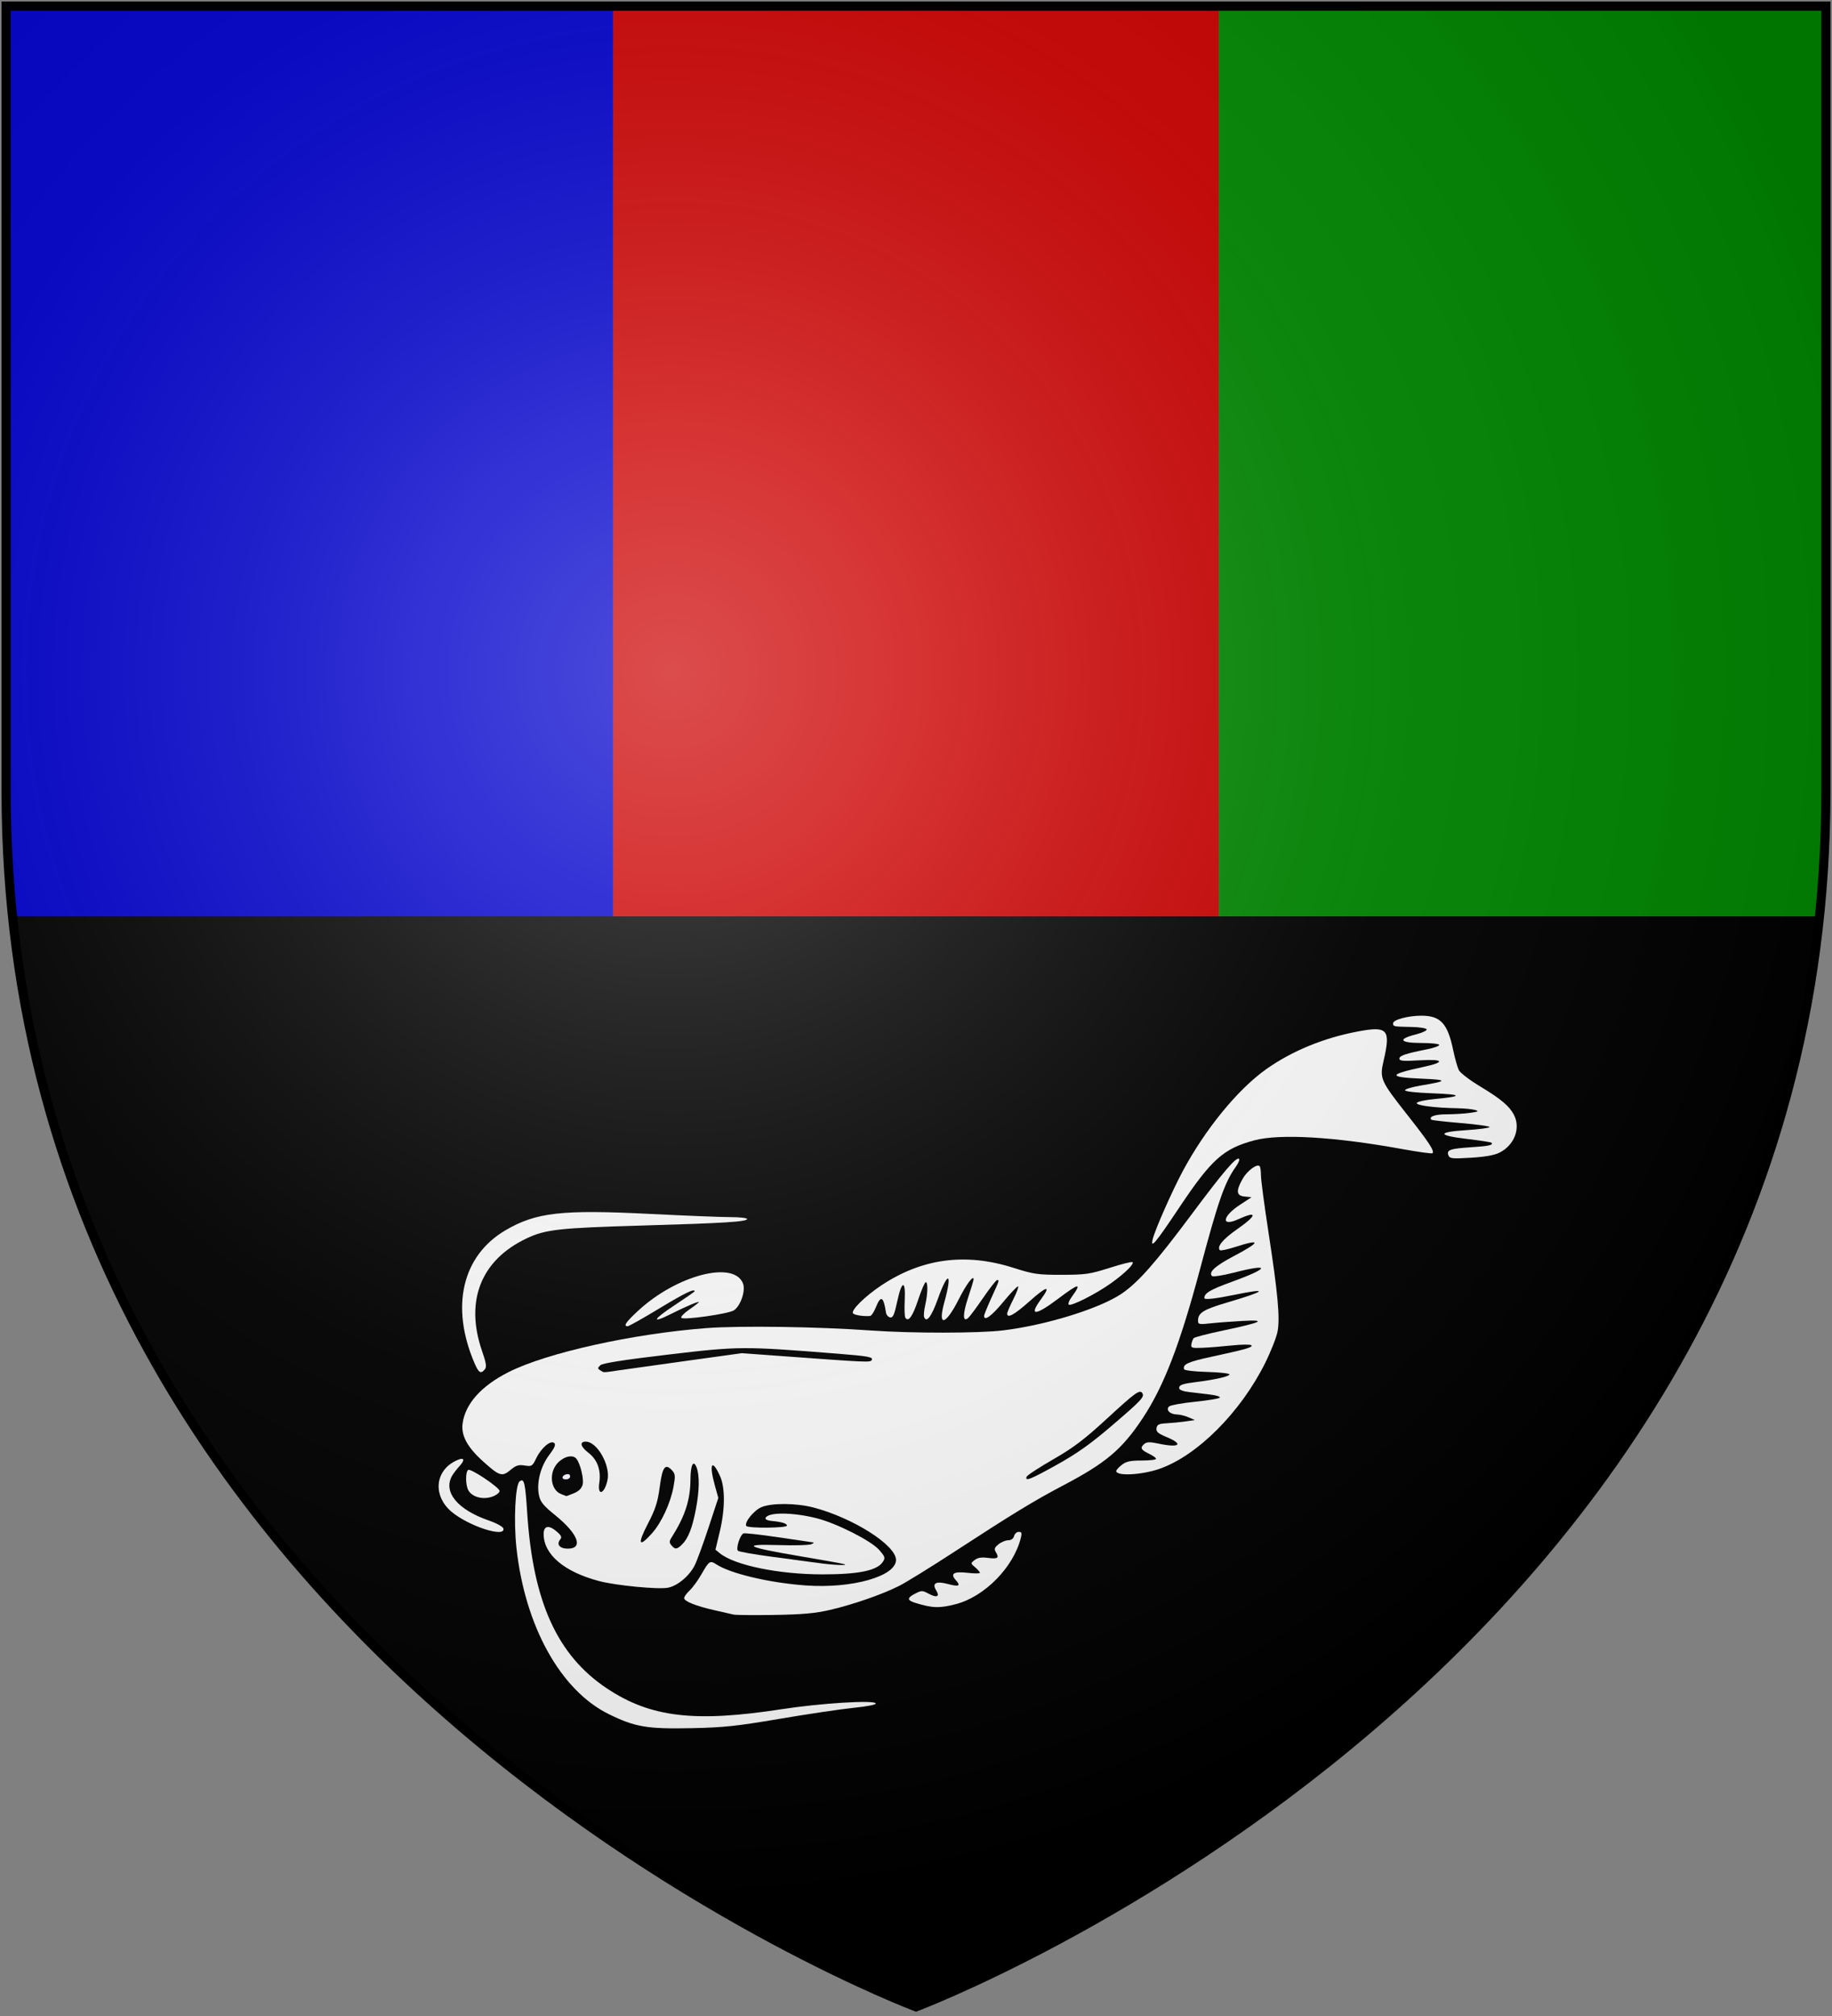 <?xml version="1.0" encoding="UTF-8" standalone="no"?>
<svg
   xmlns:dc="http://purl.org/dc/elements/1.1/"
   xmlns:cc="http://creativecommons.org/ns#"
   xmlns:rdf="http://www.w3.org/1999/02/22-rdf-syntax-ns#"
   xmlns:svg="http://www.w3.org/2000/svg"
   xmlns="http://www.w3.org/2000/svg"
   xmlns:xlink="http://www.w3.org/1999/xlink"
   xmlns:sodipodi="http://sodipodi.sourceforge.net/DTD/sodipodi-0.dtd"
   xmlns:inkscape="http://www.inkscape.org/namespaces/inkscape"
   width="600"
   height="660"
   id="svg2"
   version="1.1"
   inkscape:version="0.48.2 r9819"
   sodipodi:docname="House_Shawney.svg">
  <rect width="100%" height="100%" fill="#808080" stroke="none"/>
  <sodipodi:namedview
     pagecolor="#ffffff"
     bordercolor="#666666"
     borderopacity="1"
     objecttolerance="10"
     gridtolerance="10"
     guidetolerance="10"
     inkscape:pageopacity="0"
     inkscape:pageshadow="2"
     inkscape:window-width="1366"
     inkscape:window-height="715"
     id="namedview22"
     showgrid="false"
     inkscape:zoom="1"
     inkscape:cx="257.43478"
     inkscape:cy="199.71199"
     inkscape:window-x="-8"
     inkscape:window-y="-8"
     inkscape:window-maximized="1"
     inkscape:current-layer="layer2" />
  <defs
     id="defs4">
    <inkscape:path-effect
       effect="spiro"
       id="path-effect3779"
       is_visible="true" />
    <inkscape:path-effect
       is_visible="true"
       id="path-effect3775"
       effect="spiro" />
    <inkscape:path-effect
       effect="spiro"
       id="path-effect3771"
       is_visible="true" />
    <inkscape:path-effect
       is_visible="true"
       id="path-effect3767"
       effect="spiro" />
    <inkscape:path-effect
       effect="spiro"
       id="path-effect3763"
       is_visible="true" />
    <inkscape:path-effect
       is_visible="true"
       id="path-effect3756"
       effect="spiro" />
    <inkscape:path-effect
       effect="spiro"
       id="path-effect3226"
       is_visible="true" />
    <inkscape:path-effect
       is_visible="true"
       id="path-effect3217"
       effect="spiro" />
    <inkscape:path-effect
       effect="spiro"
       id="path-effect3213"
       is_visible="true" />
    <inkscape:path-effect
       is_visible="true"
       id="path-effect3136"
       effect="spiro" />
    <inkscape:path-effect
       effect="spiro"
       id="path-effect3132"
       is_visible="true" />
    <inkscape:path-effect
       effect="spiro"
       id="path-effect3101"
       is_visible="true" />
    <inkscape:path-effect
       is_visible="true"
       id="path-effect3085"
       effect="spiro" />
    <inkscape:path-effect
       is_visible="true"
       id="path-effect3083"
       effect="spiro" />
    <inkscape:path-effect
       is_visible="true"
       id="path-effect3081"
       effect="spiro" />
    <inkscape:path-effect
       is_visible="true"
       id="path-effect3079"
       effect="spiro" />
    <inkscape:path-effect
       is_visible="true"
       id="path-effect3077"
       effect="spiro" />
    <inkscape:path-effect
       is_visible="true"
       id="path-effect3075"
       effect="spiro" />
    <inkscape:path-effect
       effect="spiro"
       id="path-effect3049"
       is_visible="true" />
    <inkscape:path-effect
       is_visible="true"
       id="path-effect3045"
       effect="spiro" />
    <inkscape:path-effect
       effect="spiro"
       id="path-effect3041"
       is_visible="true" />
    <radialGradient
       id="rg"
       gradientUnits="userSpaceOnUse"
       cx="220"
       cy="220"
       r="405">
      <stop
         style="stop-color:#fff;stop-opacity:.3"
         offset="0"
         id="stop7" />
      <stop
         style="stop-color:#fff;stop-opacity:.2"
         offset=".2"
         id="stop9" />
      <stop
         style="stop-color:#666;stop-opacity:.1"
         offset=".6"
         id="stop11" />
      <stop
         style="stop-color:#000;stop-opacity:.13"
         offset="1"
         id="stop13" />
    </radialGradient>
    <path
       id="shield"
       d="m2,2v257c0,286 298,398 298,398c0,0 298-112 298-398V2z" />
    <radialGradient
       inkscape:collect="always"
       xlink:href="#rg-7"
       id="radialGradient3055-1"
       gradientUnits="userSpaceOnUse"
       cx="220"
       cy="220"
       r="405" />
    <radialGradient
       id="rg-7"
       gradientUnits="userSpaceOnUse"
       cx="220"
       cy="220"
       r="405">
      <stop
         style="stop-color:#fff;stop-opacity:.3"
         offset="0"
         id="stop7-4" />
      <stop
         style="stop-color:#fff;stop-opacity:.2"
         offset=".2"
         id="stop9-0" />
      <stop
         style="stop-color:#666;stop-opacity:.1"
         offset=".6"
         id="stop11-9" />
      <stop
         style="stop-color:#000;stop-opacity:.13"
         offset="1"
         id="stop13-4" />
    </radialGradient>
    <radialGradient
       r="405"
       cy="220"
       cx="220"
       gradientUnits="userSpaceOnUse"
       id="radialGradient3074"
       xlink:href="#rg-7"
       inkscape:collect="always" />
    <inkscape:path-effect
       is_visible="true"
       id="path-effect10120-1"
       effect="spiro" />
    <inkscape:path-effect
       effect="spiro"
       id="path-effect10118-3"
       is_visible="true" />
    <inkscape:path-effect
       effect="spiro"
       id="path-effect10116-9"
       is_visible="true" />
    <inkscape:path-effect
       effect="spiro"
       id="path-effect10114-7"
       is_visible="true" />
    <inkscape:path-effect
       effect="spiro"
       id="path-effect10112-7"
       is_visible="true" />
    <inkscape:path-effect
       effect="spiro"
       id="path-effect10110-2"
       is_visible="true" />
    <linearGradient
       inkscape:collect="always"
       xlink:href="#linearGradient4719-5"
       id="linearGradient4039"
       gradientUnits="userSpaceOnUse"
       gradientTransform="matrix(2.326,0,0,2.294,447.695,-1820.28)"
       x1="-145.259"
       y1="984.243"
       x2="-64.143"
       y2="984.148" />
    <linearGradient
       inkscape:collect="always"
       id="linearGradient4719-5">
      <stop
         style="stop-color:#666666;stop-opacity:1;"
         offset="0"
         id="stop4721-5" />
      <stop
         id="stop4809-1"
         offset="0.393"
         style="stop-color:#666666;stop-opacity:0.749;" />
      <stop
         style="stop-color:#666666;stop-opacity:0;"
         offset="1"
         id="stop4723-7" />
    </linearGradient>
    <radialGradient
       inkscape:collect="always"
       xlink:href="#linearGradient4801-8"
       id="radialGradient4041"
       gradientUnits="userSpaceOnUse"
       gradientTransform="matrix(-0.722,1.265,-2.273,-1.262,1712.011,1733.784)"
       cx="-307.143"
       cy="782.362"
       fx="-307.143"
       fy="782.362"
       r="63" />
    <linearGradient
       inkscape:collect="always"
       id="linearGradient4801-8">
      <stop
         style="stop-color:#000000;stop-opacity:1;"
         offset="0"
         id="stop4803-2" />
      <stop
         style="stop-color:#000000;stop-opacity:0;"
         offset="1"
         id="stop4805-4" />
    </linearGradient>
    <inkscape:path-effect
       effect="spiro"
       id="path-effect10108-4"
       is_visible="true" />
    <linearGradient
       inkscape:collect="always"
       xlink:href="#linearGradient4719-5"
       id="linearGradient4044"
       gradientUnits="userSpaceOnUse"
       gradientTransform="matrix(-2.406,0,0,-1.649,142.062,1726.531)"
       x1="-145.259"
       y1="984.243"
       x2="-64.143"
       y2="984.148" />
    <radialGradient
       inkscape:collect="always"
       xlink:href="#linearGradient4801-8"
       id="radialGradient4046"
       gradientUnits="userSpaceOnUse"
       gradientTransform="matrix(0.746,-0.909,2.351,0.906,-1165.637,-827.118)"
       cx="-307.143"
       cy="782.362"
       fx="-307.143"
       fy="782.362"
       r="63" />
    <inkscape:path-effect
       effect="spiro"
       id="path-effect10102-7"
       is_visible="true" />
    <linearGradient
       inkscape:collect="always"
       xlink:href="#linearGradient4719-5"
       id="linearGradient4049"
       gradientUnits="userSpaceOnUse"
       gradientTransform="matrix(2.335,0,0,-1.615,449.441,1692.189)"
       x1="-145.259"
       y1="984.243"
       x2="-64.143"
       y2="984.148" />
    <radialGradient
       inkscape:collect="always"
       xlink:href="#linearGradient4801-8"
       id="radialGradient4051"
       gradientUnits="userSpaceOnUse"
       gradientTransform="matrix(-0.724,-0.89,-2.282,0.888,1718.788,-809.094)"
       cx="-307.143"
       cy="782.362"
       fx="-307.143"
       fy="782.362"
       r="63" />
    <inkscape:path-effect
       is_visible="true"
       id="path-effect10096-8"
       effect="spiro" />
    <linearGradient
       inkscape:collect="always"
       xlink:href="#linearGradient4719-5"
       id="linearGradient4054"
       gradientUnits="userSpaceOnUse"
       gradientTransform="matrix(-2.41,0,0,2.282,139.611,-1810.816)"
       x1="-145.259"
       y1="984.243"
       x2="-64.143"
       y2="984.148" />
    <radialGradient
       inkscape:collect="always"
       xlink:href="#linearGradient4801-8"
       id="radialGradient4056"
       gradientUnits="userSpaceOnUse"
       gradientTransform="matrix(0.748,1.258,2.355,-1.255,-1170.296,1723.935)"
       cx="-307.143"
       cy="782.362"
       fx="-307.143"
       fy="782.362"
       r="63" />
    <inkscape:path-effect
       is_visible="true"
       id="path-effect10090-3"
       effect="spiro" />
    <inkscape:path-effect
       effect="spiro"
       id="path-effect10084-1"
       is_visible="true" />
    <inkscape:path-effect
       effect="spiro"
       id="path-effect10082-1"
       is_visible="true" />
    <radialGradient
       inkscape:collect="always"
       xlink:href="#linearGradient4801-8"
       id="radialGradient4061"
       gradientUnits="userSpaceOnUse"
       gradientTransform="matrix(-0.765,1.29,-2.41,-1.287,1806.844,1757.47)"
       cx="-307.143"
       cy="782.362"
       fx="-307.143"
       fy="782.362"
       r="63" />
    <inkscape:path-effect
       effect="spiro"
       id="path-effect10080-4"
       is_visible="true" />
    <inkscape:path-effect
       is_visible="true"
       id="path-effect3075-1"
       effect="spiro" />
    <inkscape:path-effect
       effect="spiro"
       id="path-effect3101-7"
       is_visible="true" />
    <linearGradient
       inkscape:collect="always"
       xlink:href="#grad1-7-7"
       id="linearGradient3085-8-8"
       gradientUnits="userSpaceOnUse"
       gradientTransform="matrix(0.775,0,0,0.31,152.69,-13.619)"
       x1="78.877"
       y1="178.074"
       x2="301.406"
       y2="178.074" />
    <linearGradient
       id="grad1-7-7"
       x1="78.877"
       y1="178.074"
       x2="301.406"
       y2="178.074"
       gradientTransform="scale(1.578,0.634)"
       gradientUnits="userSpaceOnUse">
      <stop
         offset="0%"
         style="stop-color:#da0;"
         id="stop16-4-4" />
      <stop
         offset="40%"
         style="stop-color:#fd0;"
         id="stop18-0-0" />
      <stop
         offset="60%"
         style="stop-color:#fd0;"
         id="stop20-9-9" />
      <stop
         offset="100%"
         style="stop-color:#da0;"
         id="stop22-4-4" />
    </linearGradient>
    <linearGradient
       inkscape:collect="always"
       xlink:href="#grad1-7-7"
       id="linearGradient3081-8-8"
       gradientUnits="userSpaceOnUse"
       gradientTransform="matrix(0.775,0,0,0.31,-27.31,-13.619)"
       x1="78.877"
       y1="178.074"
       x2="301.406"
       y2="178.074" />
    <linearGradient
       id="linearGradient3093"
       x1="78.877"
       y1="178.074"
       x2="301.406"
       y2="178.074"
       gradientTransform="scale(1.578,0.634)"
       gradientUnits="userSpaceOnUse">
      <stop
         offset="0%"
         style="stop-color:#da0;"
         id="stop3095" />
      <stop
         offset="40%"
         style="stop-color:#fd0;"
         id="stop3097" />
      <stop
         offset="60%"
         style="stop-color:#fd0;"
         id="stop3099" />
      <stop
         offset="100%"
         style="stop-color:#da0;"
         id="stop3101" />
    </linearGradient>
    <linearGradient
       y2="178.074"
       x2="301.406"
       y1="178.074"
       x1="78.877"
       gradientTransform="matrix(0.775,0,0,0.31,332.69,-13.619)"
       gradientUnits="userSpaceOnUse"
       id="linearGradient3128-1"
       xlink:href="#grad1-7-7"
       inkscape:collect="always" />
    <linearGradient
       id="linearGradient3104"
       x1="78.877"
       y1="178.074"
       x2="301.406"
       y2="178.074"
       gradientTransform="scale(1.578,0.634)"
       gradientUnits="userSpaceOnUse">
      <stop
         offset="0%"
         style="stop-color:#da0;"
         id="stop3106" />
      <stop
         offset="40%"
         style="stop-color:#fd0;"
         id="stop3108" />
      <stop
         offset="60%"
         style="stop-color:#fd0;"
         id="stop3110" />
      <stop
         offset="100%"
         style="stop-color:#da0;"
         id="stop3112" />
    </linearGradient>
    <inkscape:path-effect
       is_visible="true"
       id="path-effect3061"
       effect="spiro" />
    <inkscape:path-effect
       is_visible="true"
       id="path-effect3775-7"
       effect="spiro" />
    <inkscape:path-effect
       effect="spiro"
       id="path-effect3779-4"
       is_visible="true" />
  </defs>
  <g
     inkscape:groupmode="layer"
     id="layer2"
     inkscape:label="Elements"
     style="display:inline">
    <path
       style="fill:#0000cc;stroke:none;display:inline"
       d="m 2.5,2 0,277.344 C 10.753,442.987 117.548,546.695 200.844,603.188 L 200.844,2 2.5,2 z"
       id="path3773"
       inkscape:connector-curvature="0" />
    <path
       style="fill:#008800;stroke:none;display:inline"
       d="m 399.156,2 0,601.188 C 482.452,546.695 589.247,442.987 597.5,279.344 L 597.5,2 399.156,2 z"
       id="path3777"
       inkscape:connector-curvature="0" />
    <path
       style="fill:#cc0000;stroke:none;display:inline"
       d="M 200.812 2 L 200.812 222 L 200.812 279.344 L 200.812 545.844 L 200.812 603.156 L 200.812 603.188 C 255.454 640.25 300 657 300 657 C 300 657 344.525 640.239 399.156 603.188 L 399.156 545.844 L 399.156 279.344 L 399.156 222 L 399.156 2 L 200.812 2 z "
       id="path3098" />
    <path
       inkscape:connector-curvature="0"
       style="fill:#000000;stroke:none;display:inline"
       d="M 4.094,300 C 30.624,555.766 300,657 300,657 c 0,0 269.376,-101.234 295.906,-357 l -591.812,0 z"
       id="path3224" />
    <g
       style="display:inline"
       id="g3732">
      <path
         inkscape:connector-curvature="0"
         id="path3121"
         d="m 255.327,562.713 c 9.067,-1.542 19.955,-3.161 24.194,-3.598 4.737,-0.488 7.545,-1.057 7.287,-1.475 -0.696,-1.126 -18.075,-0.043 -30.794,1.919 -28.54,4.403 -42.96,2.692 -57.224,-6.791 -16.28,-10.823 -24.245,-28.361 -26.128,-57.529 -0.642,-9.946 -1.014,-11.468 -2.503,-10.232 -1.4,1.162 -1.959,12.97 -1.024,21.648 2.769,25.696 14.45,46.751 30.247,54.517 8.613,4.235 12.524,4.898 27.094,4.599 10.557,-0.217 14.775,-0.664 28.851,-3.058 z"
         style="fill:#ffffff" />
      <path
         inkscape:connector-curvature="0"
         id="path3119"
         d="m 271.849,527.053 c 7.588,-1.77 17.101,-5.075 22.633,-7.864 2.267,-1.143 10.304,-6.105 17.86,-11.027 19.191,-12.5 26.423,-16.91 35.812,-21.837 14.025,-7.359 19.276,-11.783 26.014,-21.919 7.004,-10.535 12.314,-24.326 18.912,-49.112 5.916,-22.225 8.008,-28.195 11.693,-33.37 0.817,-1.147 1.294,-2.278 1.06,-2.512 -0.857,-0.857 -4.953,3.913 -15.476,18.021 -11.895,15.949 -17.481,22.295 -22.89,26.008 -7.134,4.897 -24.84,10.397 -38.982,12.107 -8.022,0.97 -29.888,0.983 -43.276,0.025 -17.373,-1.243 -42.926,-1.61 -53.879,-0.774 -24.138,1.843 -52.27,8.091 -64.717,14.374 -8.967,4.526 -14.214,10.365 -15.096,16.797 -0.549,4.003 1.494,7.787 6.765,12.531 5.282,4.754 6.174,5.032 8.87,2.763 1.824,-1.535 2.678,-1.806 4.684,-1.485 2.331,0.373 2.521,0.251 3.818,-2.436 1.636,-3.392 4.782,-6.014 5.888,-4.908 0.531,0.531 0.058,1.638 -1.667,3.898 -2.828,3.704 -4.207,9.1 -3.363,13.159 0.464,2.232 1.399,3.381 5.37,6.603 7.484,6.07 9.287,10.902 4.066,10.902 -2.657,0 -3.803,-1.406 -2.461,-3.022 0.615,-0.742 0.333,-1.323 -1.316,-2.71 -2.5,-2.103 -4.123,-1.728 -4.123,0.953 0,6.692 6.756,12.406 18.217,15.408 5.536,1.45 19.291,2.771 22.498,2.162 3.111,-0.591 6.968,-3.813 8.752,-7.31 0.716,-1.403 2.749,-6.947 4.52,-12.321 l 3.219,-9.77 -1.126,-4.048 c -1.987,-7.146 -0.99,-9.002 1.679,-3.126 1.726,3.801 1.69,10.857 -0.093,18.291 l -1.401,5.839 1.434,1.163 c 4.862,3.945 19.32,6.914 33.663,6.914 11.795,-4.7e-4 17.836,-1.246 19.706,-4.063 0.896,-1.349 0.792,-1.687 -1.226,-3.986 -2.607,-2.969 -13.879,-8.67 -20.411,-10.325 -8.014,-2.029 -16.229,-2.033 -16.774,-0.008 -0.102,0.378 0.743,0.772 1.876,0.875 3.419,0.312 5.152,0.831 5.152,1.542 0,0.818 -12.816,0.924 -13.319,0.11 -0.704,-1.139 2.432,-5.047 4.919,-6.129 3.293,-1.433 11.436,-1.39 17.087,0.092 12.945,3.393 27.033,12.332 27.033,17.153 0,5.372 -14.415,9.455 -29.538,8.366 -11.919,-0.858 -24.67,-3.868 -29.335,-6.925 -2.037,-1.335 -2.367,-1.111 -4.869,3.292 -1.127,1.983 -2.857,4.356 -3.844,5.272 -0.987,0.916 -1.795,2.042 -1.795,2.501 0,1.059 3.795,2.575 9.96,3.979 2.645,0.602 5.427,1.238 6.182,1.412 0.756,0.175 6.783,0.23 13.395,0.122 9.276,-0.151 13.441,-0.527 18.239,-1.646 z"
         style="fill:#ffffff" />
      <path
         inkscape:connector-curvature="0"
         id="path3117"
         d="m 268.035,511.697 c -2.456,-0.342 -9.256,-1.254 -15.112,-2.027 -5.856,-0.773 -10.913,-1.662 -11.237,-1.975 -0.745,-0.72 0.717,-5.278 1.825,-5.691 0.454,-0.169 5.617,0.408 11.473,1.283 5.856,0.874 10.957,1.625 11.334,1.669 0.378,0.043 0.069,0.322 -0.687,0.62 -0.756,0.297 -5.547,0.413 -10.647,0.257 -12.653,-0.387 -10.589,0.673 7.124,3.658 7.605,1.282 14.136,2.457 14.514,2.613 1.18,0.486 -3.916,0.245 -8.587,-0.406 z"
         style="fill:#000000" />
      <path
         inkscape:connector-curvature="0"
         id="path3115"
         d="m 219.904,505.913 c -0.746,-0.898 -0.738,-1.344 0.045,-2.576 4.409,-6.939 6.146,-12.278 6.183,-19.006 0.027,-4.789 0.981,-6.62 2.022,-3.882 1.001,2.632 0.909,7.614 -0.251,13.676 -1.156,6.044 -2.494,9.476 -4.458,11.44 -1.719,1.719 -2.352,1.781 -3.541,0.348 z"
         style="fill:#000000" />
      <path
         inkscape:connector-curvature="0"
         id="path3113"
         d="m 212.15,498.924 c 2.542,-4.912 3.261,-7.145 3.93,-12.187 0.874,-6.592 1.812,-7.809 4.084,-5.299 1.006,1.112 1.06,1.814 0.409,5.332 -1.002,5.421 -3.992,11.836 -7.14,15.32 -4.242,4.695 -4.729,3.493 -1.283,-3.166 z"
         style="fill:#000000" />
      <path
         inkscape:connector-curvature="0"
         id="path3111"
         d="m 183.76,489.134 c -3.561,-1.435 -4.095,-7.213 -0.956,-10.352 2.098,-2.098 4.908,-2.634 6.027,-1.149 1.274,1.69 2.44,6.609 1.991,8.399 -0.304,1.211 -1.25,2.155 -2.815,2.809 -1.297,0.542 -2.445,0.966 -2.552,0.942 -0.107,-0.024 -0.869,-0.316 -1.694,-0.648 z"
         style="fill:#000000" />
      <path
         inkscape:connector-curvature="0"
         id="path3109"
         d="m 186.501,483.891 c 0.242,-0.242 0.283,-0.692 0.092,-1 -0.428,-0.693 -2.364,-0.017 -2.364,0.826 0,0.705 1.616,0.829 2.271,0.174 z"
         style="fill:#0000ca" />
      <path
         inkscape:connector-curvature="0"
         id="path3107"
         d="m 196.28,485.412 c 0.613,-4.087 -0.64,-7.562 -3.519,-9.758 -2.65,-2.022 -3.06,-3.689 -0.906,-3.689 3.733,0 8.132,7.796 7.107,12.594 -0.989,4.629 -3.362,5.383 -2.682,0.853 z"
         style="fill:#000000" />
      <path
         inkscape:connector-curvature="0"
         id="path3105"
         d="m 336.212,483.473 c 0.157,-0.471 4.051,-3.022 8.652,-5.667 6.736,-3.873 10.184,-6.483 17.697,-13.397 9.371,-8.624 10.756,-9.615 11.578,-8.287 0.742,1.201 -0.299,2.308 -9.934,10.562 -6.969,5.971 -11.438,9.15 -17.984,12.795 -8.74,4.867 -10.539,5.584 -10.009,3.993 z"
         style="fill:#000000" />
      <path
         inkscape:connector-curvature="0"
         id="path3103"
         d="m 196.595,448.624 c -0.916,-0.579 -0.916,-0.762 0,-1.648 0.719,-0.695 7.468,-1.758 22.325,-3.517 23.176,-2.744 24.378,-2.75 55.298,-0.295 10.24,0.813 11.885,1.12 11.275,2.106 -0.483,0.781 -1.361,0.743 -28.105,-1.21 l -14.425,-1.054 -17.86,2.474 c -9.823,1.361 -19.929,2.776 -22.457,3.145 -5.455,0.796 -4.789,0.796 -6.051,-0.002 z"
         style="fill:#000000" />
      <path
         inkscape:connector-curvature="0"
         id="path3101"
         d="m 313.05,525.168 c 9.471,-2.467 18.96,-12.165 21.305,-21.776 0.366,-1.501 0.221,-1.889 -0.708,-1.889 -0.643,0 -1.331,0.618 -1.528,1.374 -0.226,0.865 -0.937,1.374 -1.92,1.374 -0.859,0 -2.291,0.598 -3.183,1.329 -1.372,1.125 -1.496,1.536 -0.803,2.674 1.113,1.829 0.531,2.194 -2.796,1.757 -1.994,-0.262 -3.236,-0.051 -4.204,0.713 -1.367,1.079 -1.367,1.091 0.172,2.396 0.85,0.721 1.546,1.524 1.546,1.784 0,0.26 -1.82,0.261 -4.045,0.003 -4.551,-0.528 -5.785,0.263 -3.812,2.443 1.695,1.873 0.985,2.191 -2.694,1.207 -3.806,-1.018 -5.227,-0.241 -3.785,2.068 1.29,2.066 0.259,2.577 -2.358,1.167 -2.133,-1.149 -2.415,-1.155 -4.469,-0.093 -2.777,1.436 -2.767,2.186 0.041,3.061 5.502,1.714 7.939,1.789 13.244,0.407 z"
         style="fill:#ffffff" />
      <path
         inkscape:connector-curvature="0"
         id="path3099"
         d="m 164.875,500.439 c -0.129,-0.619 -2.197,-1.753 -4.938,-2.709 -9.965,-3.474 -14.701,-9.105 -12.03,-14.303 0.424,-0.825 1.561,-2.347 2.526,-3.382 2.262,-2.425 1.438,-3.226 -1.623,-1.577 -6.478,3.489 -6.921,11.412 -0.92,16.462 5.567,4.685 17.629,8.598 16.985,5.51 z"
         style="fill:#ffffff" />
      <path
         inkscape:connector-curvature="0"
         id="path3097"
         d="m 161.873,489.715 c 0.962,-0.438 1.75,-1.157 1.75,-1.596 0,-1.12 -9.41,-7.433 -10.279,-6.896 -0.929,0.574 -0.916,4.876 0.02,6.625 1.309,2.447 5.31,3.324 8.509,1.867 z"
         style="fill:#ffffff" />
      <path
         inkscape:connector-curvature="0"
         id="path3095"
         d="m 379.697,480.883 c 12.366,-4.254 26.639,-18.534 34.663,-34.678 1.878,-3.778 3.704,-8.417 4.057,-10.308 0.834,-4.46 0.096,-12.505 -2.978,-32.479 -1.354,-8.798 -2.462,-17.17 -2.462,-18.604 0,-1.434 -0.194,-2.801 -0.431,-3.038 -0.879,-0.879 -4.098,1.528 -5.587,4.178 -2.235,3.977 -2.052,5.504 0.694,5.77 l 2.233,0.216 -3.86,2.539 c -5.802,3.816 -6.171,7.257 -0.503,4.685 6.461,-2.932 6.27,-1.357 -0.401,3.301 -4.658,3.252 -6.686,5.73 -5.587,6.829 0.232,0.232 2.523,-0.255 5.092,-1.082 8.542,-2.751 8.308,-1.65 -0.654,3.075 -6.002,3.165 -8.251,5.231 -7.026,6.456 0.321,0.321 3.518,-0.17 7.105,-1.09 12.286,-3.154 11.852,-1.514 -0.811,3.066 -6.846,2.476 -8.81,3.646 -8.81,5.249 0,0.618 3.572,0.228 9.96,-1.087 11.344,-2.334 10.316,-1.219 -2.281,2.475 -7.968,2.336 -9.74,3.427 -9.74,5.995 0,1.223 0.343,1.301 3.95,0.9 2.172,-0.241 6.886,-0.601 10.476,-0.8 8.379,-0.465 6.617,0.436 -6.086,3.112 -5.048,1.063 -9.427,2.193 -9.731,2.51 -0.305,0.317 -0.657,1.195 -0.783,1.951 -0.208,1.249 0.114,1.361 3.549,1.227 2.078,-0.081 6.406,-0.426 9.617,-0.767 3.211,-0.341 6.11,-0.375 6.441,-0.075 0.699,0.632 -1.622,1.304 -12.949,3.749 -7.761,1.675 -9.562,2.493 -9.053,4.108 0.121,0.385 3.439,0.773 7.545,0.882 4.031,0.107 7.329,0.472 7.329,0.81 0,0.636 -4.656,1.711 -10.647,2.46 -4.801,0.6 -5.839,0.957 -5.839,2.013 0,0.585 1.187,1.059 3.263,1.304 1.795,0.211 4.915,0.582 6.933,0.825 2.019,0.242 3.41,0.699 3.091,1.015 -0.319,0.316 -3.969,0.919 -8.111,1.339 -4.143,0.42 -7.933,1.097 -8.423,1.504 -1.272,1.056 0.178,2.61 2.473,2.649 0.993,0.017 2.732,0.439 3.866,0.938 l 2.061,0.907 -3.091,0.438 c -1.7,0.241 -4.482,0.514 -6.182,0.608 -2.549,0.14 -3.127,0.423 -3.297,1.61 -0.165,1.154 0.483,1.726 3.263,2.881 5.819,2.418 4.276,3.639 -2.706,2.142 -2.658,-0.57 -3.735,-0.55 -4.499,0.084 -1.528,1.269 -1.229,1.954 1.4,3.208 1.322,0.631 2.404,1.398 2.404,1.706 0,0.308 -2.122,0.56 -4.716,0.56 -3.731,0 -5.094,0.297 -6.526,1.424 -0.995,0.783 -1.81,1.688 -1.81,2.01 0,1.734 8.23,1.327 14.118,-0.699 z"
         style="fill:#ffffff" />
      <path
         inkscape:connector-curvature="0"
         id="path3093"
         d="m 158.784,448.303 c 0.654,-0.788 0.465,-2.036 -0.911,-6.023 -5.662,-16.405 -0.367,-29.777 14.593,-36.852 6.2,-2.932 10.512,-3.411 37.868,-4.209 27.006,-0.787 34.346,-1.246 34.346,-2.149 0,-0.333 -2.444,-0.606 -5.432,-0.606 -2.987,0 -14.855,-0.473 -26.373,-1.051 -28.936,-1.453 -37.324,-0.504 -47.312,5.349 -14.191,8.316 -18.095,24.988 -10.177,43.46 1.4,3.266 2.072,3.678 3.397,2.08 z"
         style="fill:#ffffff" />
      <path
         inkscape:connector-curvature="0"
         id="path3091"
         d="m 215.948,428.346 c 8.32,-5.034 11.559,-6.603 11.559,-5.599 0,0.132 -2.984,2.203 -6.631,4.602 -7.107,4.675 -7.701,6.133 -1.154,2.832 4.803,-2.422 9.158,-4.273 9.158,-3.893 0,0.151 -1.419,1.252 -3.153,2.445 -1.734,1.193 -2.893,2.413 -2.576,2.71 0.816,0.764 15.384,-1.308 17.167,-2.442 2.206,-1.403 3.933,-6.41 3.03,-8.785 -2.917,-7.671 -21.727,-2.793 -34.372,8.913 -4.015,3.717 -4.918,5.057 -3.409,5.057 0.401,0 5.072,-2.627 10.38,-5.839 z"
         style="fill:#ffffff" />
      <path
         inkscape:connector-curvature="0"
         id="path3089"
         d="m 300.697,425.558 c 1.06,-3.19 2.182,-5.799 2.493,-5.799 0.769,0 0.684,3.806 -0.168,7.5 -0.385,1.669 -0.543,3.441 -0.353,3.938 0.773,2.015 2.42,-0.174 4.496,-5.979 3.353,-9.375 4.825,-8.626 2.126,1.082 -2.304,8.286 0.371,7.7 4.767,-1.045 2.375,-4.723 4.808,-7.983 4.808,-6.441 0,0.328 -0.802,3.004 -1.782,5.947 -1.808,5.428 -1.823,8.242 -0.036,6.76 0.502,-0.417 2.719,-3.388 4.925,-6.603 2.206,-3.215 4.264,-5.845 4.574,-5.845 0.801,0 0.808,-0.024 -1.842,5.791 -1.322,2.902 -2.404,5.568 -2.404,5.925 0,1.85 2.419,0.101 6.227,-4.503 2.344,-2.834 4.534,-5.152 4.866,-5.152 0.332,0 -0.327,1.846 -1.466,4.102 -1.139,2.256 -2.071,4.42 -2.071,4.808 0,1.692 2.372,0.382 7.358,-4.065 5.693,-5.078 7.165,-5.312 3.691,-0.587 -4.043,5.498 -1.859,5.444 5.548,-0.137 7.06,-5.32 8.022,-5.433 4.448,-0.524 -0.753,1.034 -1.149,2.1 -0.881,2.369 0.685,0.685 8.914,-3.474 13.839,-6.994 4.527,-3.235 7.664,-6.307 7.059,-6.912 -0.214,-0.214 -3.589,0.631 -7.502,1.878 -6.466,2.06 -7.894,2.267 -15.7,2.275 -7.85,0.008 -9.205,-0.188 -15.799,-2.286 -15.71,-4.998 -29.96,-3.104 -43.276,5.752 -5.445,3.621 -10.157,8.308 -9.24,9.192 0.591,0.569 3.55,1.005 5.559,0.819 0.431,-0.04 1.279,-1.309 1.883,-2.821 1.632,-4.078 2.519,-3.622 3.324,1.709 0.114,0.751 0.725,1.466 1.358,1.588 0.928,0.179 1.384,-0.859 2.345,-5.333 1.485,-6.911 2.766,-7.007 2.43,-0.182 -0.132,2.681 -0.045,5.191 0.194,5.577 0.987,1.596 2.383,-0.334 4.201,-5.803 z"
         style="fill:#ffffff" />
      <path
         inkscape:connector-curvature="0"
         id="path3087"
         d="m 386.293,395.214 c 10.469,-15.662 14.375,-19.158 24.44,-21.871 8.349,-2.251 26.324,-1.199 48.525,2.84 5.242,0.954 9.697,1.567 9.9,1.364 0.716,-0.716 -1.14,-3.55 -8.116,-12.397 -8.943,-11.342 -9.253,-12.047 -7.893,-17.912 2.368,-10.211 1.358,-11.378 -8.295,-9.579 -11.249,2.096 -21.746,6.403 -30.18,12.386 -9.27,6.575 -19.875,19.524 -27.28,33.309 -3.451,6.425 -9.07,19.128 -9.845,22.256 -0.858,3.465 0.786,1.511 8.744,-10.394 z"
         style="fill:#ffffff" />
      <path
         inkscape:connector-curvature="0"
         id="path2993"
         d="m 491.199,377.305 c 4.834,-2.494 6.891,-8.004 4.614,-12.363 -1.491,-2.854 -4.308,-5.216 -11.052,-9.268 -3.4,-2.043 -6.549,-4.456 -6.996,-5.363 -0.448,-0.907 -1.275,-3.862 -1.839,-6.567 -1.816,-8.711 -4.146,-11.225 -10.404,-11.225 -4.342,0 -9.268,1.321 -9.268,2.486 0,1.074 0.078,1.089 6.182,1.207 2.456,0.047 4.62,0.395 4.808,0.773 0.189,0.378 -1.434,1.137 -3.606,1.687 -6.044,1.53 -5.195,2.778 1.889,2.778 3.211,0 5.839,0.287 5.839,0.638 0,0.351 -1.777,0.993 -3.95,1.426 -7.069,1.41 -9.102,2.094 -9.102,3.059 0,0.768 1.244,0.875 6.526,0.56 8.111,-0.484 8.696,0.582 1.202,2.192 -11.419,2.452 -11.54,3.343 -0.515,3.805 8.777,0.368 8.739,0.767 -0.218,2.255 -2.765,0.459 -5.083,1.144 -5.152,1.521 -0.076,0.417 3.523,0.822 9.148,1.03 9.82,0.364 9.952,0.986 0.399,1.89 -2.992,0.283 -5.553,0.855 -5.691,1.272 -0.265,0.799 5.74,1.578 13.191,1.711 2.267,0.04 4.894,0.294 5.839,0.563 1.456,0.415 1.206,0.562 -1.641,0.962 -1.847,0.26 -5.307,0.472 -7.687,0.472 -3.758,0 -5.922,0.777 -4.93,1.77 0.168,0.168 4.526,0.659 9.686,1.093 5.16,0.434 9.381,1.023 9.381,1.309 0,0.286 -3.413,0.742 -7.583,1.012 -9.743,0.631 -9.596,1.732 0.387,2.905 4.103,0.482 7.607,1.023 7.787,1.202 0.764,0.764 -0.8,1.116 -6.644,1.494 -6.897,0.447 -8.101,0.876 -7.423,2.643 0.413,1.076 1.193,1.158 7.397,0.78 4.749,-0.289 7.721,-0.828 9.427,-1.708 z"
         style="fill:#ffffff" />
      <path
         inkscape:connector-curvature="0"
         id="path3069"
         d="m 186.501,483.891 c 0.242,-0.242 0.283,-0.692 0.092,-1 -0.428,-0.693 -2.364,-0.017 -2.364,0.826 0,0.705 1.616,0.829 2.271,0.174 z"
         style="fill:#ffffff" />
    </g>
  </g>
  <g
     inkscape:groupmode="layer"
     id="layer1"
     inkscape:label="Cover"
     style="display:inline"
     sodipodi:insensitive="true">
    <path
       d="m 2,2 v 257 c 0,286 298,398 298,398 0,0 298,-112 298,-398 V 2 z"
       id="shine"
       inkscape:connector-curvature="0"
       style="fill:url(#radialGradient3074);stroke:#000000;stroke-width:3" />
  </g>
</svg>
